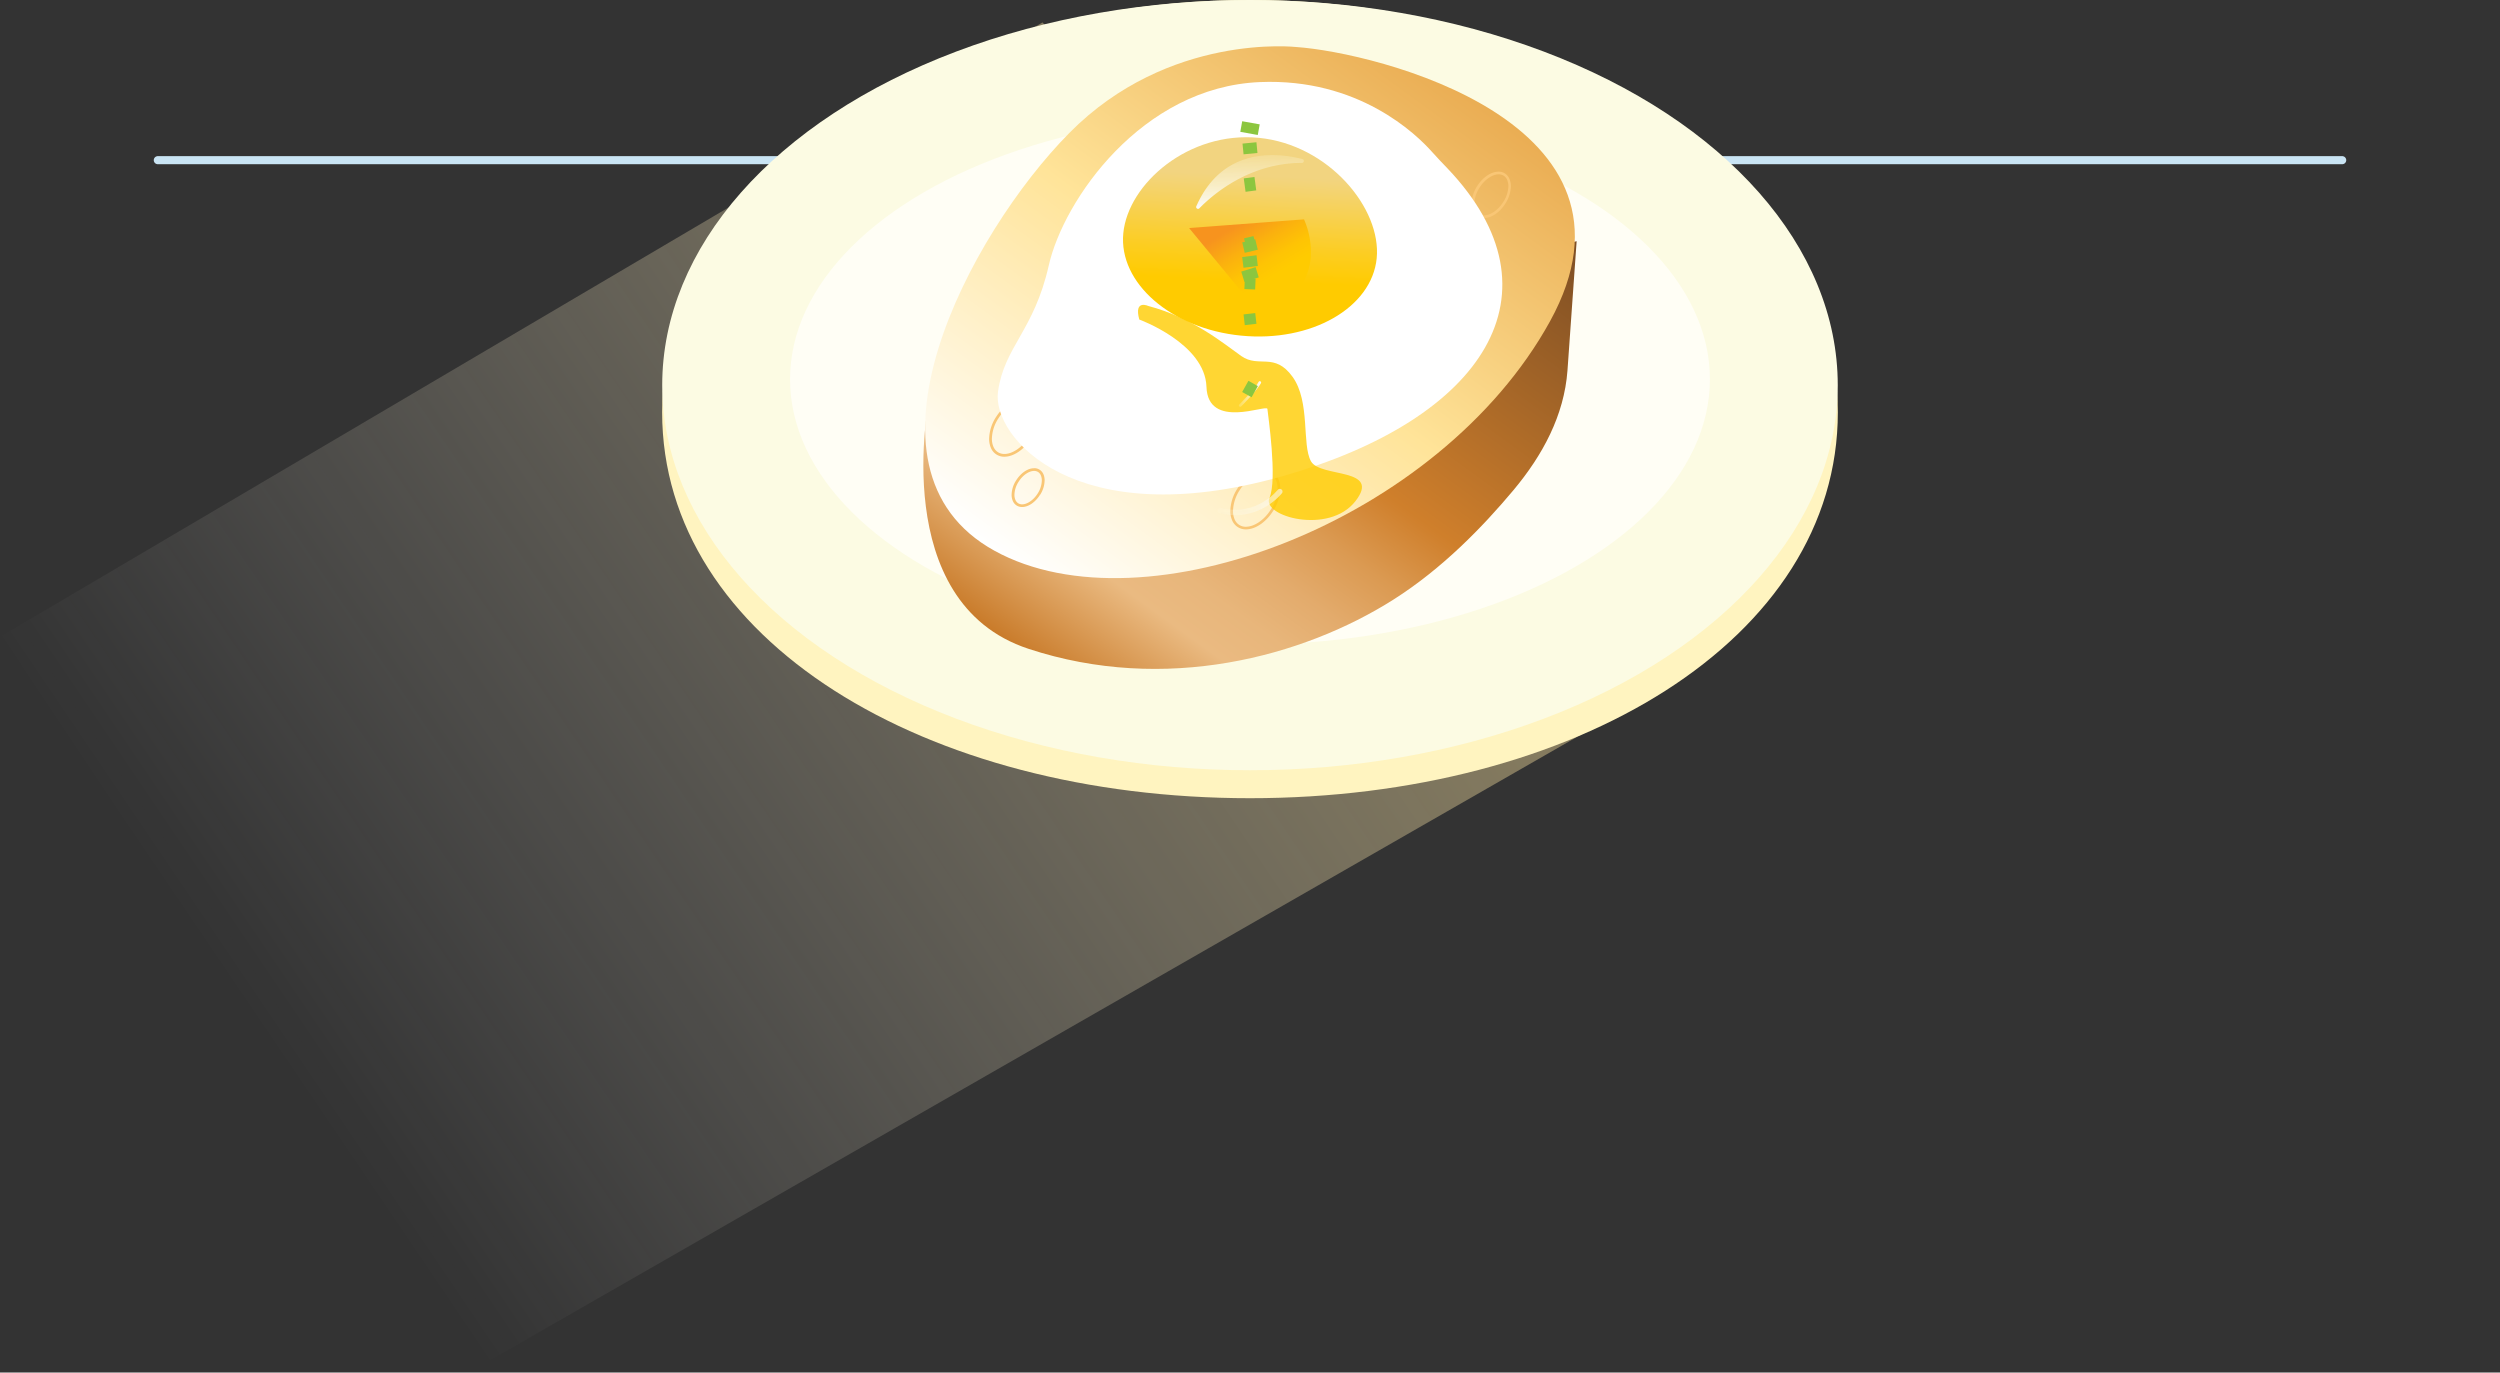 <?xml version="1.0" encoding="UTF-8"?>
<svg version="1.1" viewBox="0 0 927.11 508.99" xmlns="http://www.w3.org/2000/svg" xmlns:xlink="http://www.w3.org/1999/xlink">
 <rect x="0" y="0" width="927.11" height="508.99" fill="#333333" stroke="none"/>
 <defs>
  <style>.cls-1 {
        isolation: isolate;
      }

      .cls-17, .cls-18, .cls-2 {
        fill: none;
        stroke-linecap: round;
        stroke-miterlimit: 10;
      }

      .cls-2 {
        stroke: #c9e4f4;
        stroke-width: 3px;
      }

      .cls-3 {
        opacity: 0.43;
        fill: url(#linear-gradient);
      }

      .cls-4 {
        fill: #fff4c0;
      }

      .cls-5 {
        fill: #fcfbe3;
      }

      .cls-6 {
        fill: #fffef5;
      }

      .cls-7 {
        fill: url(#linear-gradient-2);
      }

      .cls-8 {
        fill: url(#linear-gradient-3);
      }

      .cls-9 {
        mix-blend-mode: multiply;
      }

      .cls-10 {
        fill: #f9c675;
      }

      .cls-11 {
        fill: #fce7c5;
      }

      .cls-12 {
        fill: #fff;
      }

      .cls-13 {
        fill: url(#linear-gradient-4);
      }

      .cls-14 {
        fill: url(#linear-gradient-5);
      }

      .cls-15 {
        fill: url(#linear-gradient-6);
      }

      .cls-16 {
        fill: #ffcb00;
        opacity: 0.8;
      }

      .cls-17 {
        stroke: url(#linear-gradient-7);
      }

      .cls-18 {
        stroke-width: 2px;
        opacity: 0.63;
        stroke: url(#linear-gradient-8);
      }

      .cls-19 {
        fill: #8cc63f;
      }</style>
  <linearGradient id="linear-gradient" x1="154.84" x2="573.39" y1="458.68" y2="154.59" gradientUnits="userSpaceOnUse">
   <stop stop-color="#fff" stop-opacity="0" offset="0"/>
   <stop stop-color="#fff9e8" stop-opacity=".22" offset=".2"/>
   <stop stop-color="#ffeebe" stop-opacity=".64" offset=".6"/>
   <stop stop-color="#ffe7a3" stop-opacity=".9" offset=".87"/>
   <stop stop-color="#ffe499" offset="1"/>
  </linearGradient>
  <linearGradient id="linear-gradient-2" x1="488.37" x2="610.56" y1="293.29" y2="81.65" gradientTransform="rotate(6.02 354.58 -254.36)" gradientUnits="userSpaceOnUse">
   <stop stop-color="#c97b2a" offset="0"/>
   <stop stop-color="#eaba81" offset=".17"/>
   <stop stop-color="#e8b67b" offset=".24"/>
   <stop stop-color="#e3ab6c" offset=".32"/>
   <stop stop-color="#db9a52" offset=".41"/>
   <stop stop-color="#d0812e" offset=".51"/>
   <stop stop-color="#cf7f2b" offset=".52"/>
   <stop stop-color="#7d4e24" offset="1"/>
  </linearGradient>
  <linearGradient id="linear-gradient-3" x1="482.24" x2="602.89" y1="261.56" y2="52.58" gradientTransform="rotate(6.02 354.37 -258.35)" gradientUnits="userSpaceOnUse">
   <stop stop-color="#fff" offset="0"/>
   <stop stop-color="#ffe7a6" offset=".45"/>
   <stop stop-color="#ffe499" offset=".52"/>
   <stop stop-color="#eaad53" offset="1"/>
  </linearGradient>
  <linearGradient id="linear-gradient-4" x1="547.76" x2="551.62" y1="100.47" y2="174.05" gradientTransform="rotate(5.62 483.11 -334.65)" gradientUnits="userSpaceOnUse">
   <stop stop-color="#f2d480" offset=".19"/>
   <stop stop-color="#f3d479" offset=".22"/>
   <stop stop-color="#fccd22" offset=".56"/>
   <stop stop-color="#ffcb00" offset=".72"/>
  </linearGradient>
  <linearGradient id="linear-gradient-5" x1="534.91" x2="535.96" y1="113.94" y2="134.01" gradientTransform="rotate(3.33 591.1 352.44)" gradientUnits="userSpaceOnUse">
   <stop stop-color="#fcfbe3" stop-opacity=".2" offset="0"/>
   <stop stop-color="#fafafa" offset="1"/>
  </linearGradient>
  <linearGradient id="linear-gradient-6" x1="573.87" x2="598.91" y1="122.73" y2="158.5" gradientTransform="rotate(3.63 447.74 -1092.7)" gradientUnits="userSpaceOnUse">
   <stop stop-color="#f7931e" offset=".19"/>
   <stop stop-color="#fbb10e" offset=".41"/>
   <stop stop-color="#fec404" offset=".59"/>
   <stop stop-color="#ffcb00" offset=".72"/>
  </linearGradient>
  <linearGradient id="linear-gradient-7" x1="638" x2="645.71" y1="190.06" y2="190.06" gradientTransform="rotate(3.63 419.12 -1996)" xlink:href="#linear-gradient-5"/>
  <linearGradient id="linear-gradient-8" x1="647.87" x2="671.51" y1="228.92" y2="228.92" gradientTransform="rotate(3.63 411.44 -2238.2)" xlink:href="#linear-gradient-5"/>
  <linearGradient id="linearGradient960" x1="534.91" x2="535.96" y1="113.94" y2="134.01" gradientTransform="rotate(3.33 568.22 -434.68)" gradientUnits="userSpaceOnUse" xlink:href="#linear-gradient-5"/>
 </defs>
 <title>404</title>
 <g class="cls-1" transform="translate(-39.45 -53.65)">
  <line class="cls-2" x1="97.97" x2="908.04" y1="113.05" y2="113.05"/>
  <polygon class="cls-3" transform="matrix(.939 0 0 1.008 3.157 -8.067)" points="230.37 562.64 691.05 316.53 450.37 69.48 39.45 295.1" fill="url(#linear-gradient)"/>
  <path class="cls-4" d="m721 206.51c0 84.42-97.59 143.15-218 143.15s-218-58.73-218-143.15 97.59-152.86 218-152.86 218 68.44 218 152.86z"/>
  <ellipse class="cls-5" cx="503" cy="196.47" rx="217.97" ry="142.82"/>
  <ellipse class="cls-6" cx="503" cy="194.31" rx="170.56" ry="98.35"/>
  <path class="cls-7" d="m384.04 201.68s-15.59 75.32 36.83 92.58c50.57 16.68 101.71 3.05 135.31-18.24 18.14-11.5 33.1-26.95 44.56-40.64 10.72-12.82 18.78-27.65 20-44.34l3.4-47.94z" fill="url(#linear-gradient-2)"/>
  <path class="cls-8" d="m520.3 71.1s-47.39-5.51-84.34 31.9-83.26 124.27-27.71 154.89 165.19-10.95 206-85.06-65.27-99.74-93.95-101.73z" fill="url(#linear-gradient-3)"/>
  <g class="cls-9" transform="translate(-39.325)">
   <path class="cls-10" d="m451.28 222a4.45 4.45 0 0 1-2.45-0.68 4.54 4.54 0 0 1-1.65-2 7.54 7.54 0 0 1-0.57-3 14.51 14.51 0 0 1 2.47-7.61c2.46-3.83 6.08-6.1 8.91-6.1a4.45 4.45 0 0 1 2.45 0.68 4.51 4.51 0 0 1 1.65 2 7.59 7.59 0 0 1 0.57 3 14.54 14.54 0 0 1-2.47 7.61c-2.46 3.83-6.08 6.1-8.91 6.1m6.72-20.37c-3.35 0-7.16 2.51-9.78 6.56a15.49 15.49 0 0 0-2.63 8.15 8.37 8.37 0 0 0 0.66 3.41 5.27 5.27 0 0 0 5 3.27c3.35 0 7.16-2.51 9.78-6.56a15.49 15.49 0 0 0 2.63-8.15 8.3 8.3 0 0 0-0.66-3.41 5.27 5.27 0 0 0-5-3.27"/>
   <path class="cls-10" d="m457.85 240.68a2.78 2.78 0 0 1-1.52-0.42 2.86 2.86 0 0 1-1-1.24 4.8 4.8 0 0 1-0.36-1.9 9.35 9.35 0 0 1 1.6-4.9c1.58-2.48 3.92-3.93 5.69-3.93a2.77 2.77 0 0 1 1.51 0.42 2.74 2.74 0 0 1 1 1.24 4.77 4.77 0 0 1 0.36 1.9 9.44 9.44 0 0 1-1.59 4.9c-1.59 2.47-3.93 3.93-5.7 3.93m4.4-13.39c-2.29 0-4.82 1.7-6.56 4.39a10.3 10.3 0 0 0-1.76 5.44 5.69 5.69 0 0 0 0.45 2.3 3.74 3.74 0 0 0 1.39 1.68 3.79 3.79 0 0 0 2.05 0.58c2.28 0 4.81-1.7 6.56-4.39l-0.37-0.29 0.42 0.27a10.31 10.31 0 0 0 1.75-5.44 5.77 5.77 0 0 0-0.44-2.31 3.8 3.8 0 0 0-1.4-1.67 3.7 3.7 0 0 0-2.05-0.58"/>
   <path class="cls-11" d="m481.5 129c-2 0-4.47 1.57-6.14 4.16-2.21 3.42-2.24 7.33-0.07 8.73a3.23 3.23 0 0 0 1.78 0.5c2 0 4.47-1.57 6.15-4.16 2.2-3.42 2.23-7.33 0.06-8.73a3.23 3.23 0 0 0-1.78-0.5"/>
   <path class="cls-10" d="m540.85 249a4.43 4.43 0 0 1-4.23-2.77 7.6 7.6 0 0 1-0.59-3.09 14.89 14.89 0 0 1 2.54-7.83c2.54-4 6.26-6.29 9.18-6.29a4.6 4.6 0 0 1 2.52 0.7 4.69 4.69 0 0 1 1.71 2.06 7.82 7.82 0 0 1 0.59 3.1 14.93 14.93 0 0 1-2.57 7.82c-2.53 4-6.25 6.29-9.17 6.29m6.9-21c-3.44 0-7.35 2.58-10 6.74a15.93 15.93 0 0 0-2.7 8.38 8.74 8.74 0 0 0 0.67 3.5 5.45 5.45 0 0 0 5.14 3.36c3.44 0 7.35-2.59 10-6.75a15.88 15.88 0 0 0 2.71-8.37 8.57 8.57 0 0 0-0.68-3.5 5.39 5.39 0 0 0-5.14-3.36"/>
   <path class="cls-10" d="m629.15 133.5a3.44 3.44 0 0 1-1.89-0.52 3.51 3.51 0 0 1-1.27-1.54 5.85 5.85 0 0 1-0.45-2.34 11.46 11.46 0 0 1 2-6c1.94-3 4.78-4.8 7-4.8a3.53 3.53 0 0 1 1.89 0.53 3.4 3.4 0 0 1 1.27 1.54 5.81 5.81 0 0 1 0.45 2.34 11.4 11.4 0 0 1-2 6c-1.93 3-4.78 4.8-7 4.8m5.32-16.19c-2.71 0-5.74 2-7.84 5.26a12.39 12.39 0 0 0-2.1 6.53 6.93 6.93 0 0 0 0.52 2.74 4.29 4.29 0 0 0 4.07 2.66c2.71 0 5.75-2 7.84-5.26a12.38 12.38 0 0 0 2.11-6.52 6.73 6.73 0 0 0-0.53-2.74 4.49 4.49 0 0 0-1.65-2 4.4 4.4 0 0 0-2.42-0.69"/>
   <path class="cls-10" d="m509.18 152.16a3.44 3.44 0 0 1-1.89-0.52 3.4 3.4 0 0 1-1.29-1.54 5.85 5.85 0 0 1-0.45-2.34 11.46 11.46 0 0 1 1.95-6c1.93-3 4.78-4.79 7-4.79a3.44 3.44 0 0 1 1.89 0.52 3.4 3.4 0 0 1 1.27 1.54 5.85 5.85 0 0 1 0.45 2.34 11.4 11.4 0 0 1-2 6c-1.93 3-4.78 4.8-7 4.8m5.39-16.17c-2.71 0-5.75 2-7.84 5.25a12.44 12.44 0 0 0-2.11 6.53 6.73 6.73 0 0 0 0.53 2.74 4.29 4.29 0 0 0 4.07 2.66c2.71 0 5.75-2 7.84-5.25a12.44 12.44 0 0 0 2.11-6.53 6.9 6.9 0 0 0-0.53-2.74 4.49 4.49 0 0 0-1.65-2 4.39 4.39 0 0 0-2.42-0.68"/>
   <path class="cls-10" d="m474.52 219.7a3.07 3.07 0 0 1-1.73-0.48 3.13 3.13 0 0 1-1.17-1.41 5.37 5.37 0 0 1-0.41-2.16 10.48 10.48 0 0 1 1.8-5.54c1.79-2.8 4.43-4.45 6.45-4.45a3.06 3.06 0 0 1 2.9 1.9 5.34 5.34 0 0 1 0.41 2.16 10.54 10.54 0 0 1-1.8 5.54c-1.79 2.8-4.43 4.44-6.45 4.44m4.94-15c-2.54 0-5.37 1.89-7.32 4.9a11.52 11.52 0 0 0-2 6.09 6.42 6.42 0 0 0 0.49 2.56 4 4 0 0 0 3.82 2.49c2.54 0 5.37-1.89 7.32-4.9a11.49 11.49 0 0 0 2-6.08 6.42 6.42 0 0 0-0.49-2.56 4 4 0 0 0-3.82-2.5"/>
  </g>
  <path class="cls-12" d="m576.15 116c-1.83-1.91-3.67-3.8-5.42-5.78-6.18-7-27.63-27.66-64.06-26.13-43.79 1.84-72.8 43.7-78.29 68s-16.51 30.09-18.83 46.82 28.47 53.09 105.31 31.39c74.91-21.14 105.43-68.04 61.29-114.3z"/>
  <path class="cls-13" d="m549.99 149.42c-1.81 18.4-24.31 31.25-50.26 28.7s-45.52-19.54-43.71-38 24.34-37.91 50.29-35.35 45.49 26.23 43.68 44.65z" fill="url(#linear-gradient-4)"/>
  <path class="cls-14" d="m484.24 130.88c5.31-5.41 18.75-16.79 38-16.83a0.72 0.72 0 0 0 0.18-1.42c-9.57-2.46-29.62-4.51-39.31 17.48a0.69 0.69 0 0 0 1.13 0.77z" fill="url(#linearGradient960)"/>
  <path class="cls-15" d="m508.39 172.15h0.12c9.59-5.19 16-13.2 17-22.7a30.37 30.37 0 0 0-2.47-14.45l-42.62 3.22z" fill="url(#linear-gradient-6)"/>
  <path class="cls-16" d="m461.95 172.15s24.38 8.85 24.91 24.95 22.45 6.36 22.6 8.19 3.79 26.21 0.76 33 22 13.86 31.86 1.24-13-8.61-16.46-14.81-0.16-22.08-6.84-31.34-12.53-3.13-19-7.69-17.81-14.12-34.41-18.55c0.01 0.03-5.53-2.66-3.42 5.01z"/>
  <path class="cls-17" d="m499.37 204s6-6 7.26-8.5" stroke="url(#linear-gradient-7)"/>
  <path class="cls-18" d="m514.07 235.94s-8.34 10.64-22.14 7" stroke="url(#linear-gradient-8)"/>
  <polyline class="cls-19" transform="translate(-23.1)" points="528.17 152.71 522.85 154.37 524.04 158.19 529.36 156.52"/>
  <polyline class="cls-19" transform="translate(-44.635)" points="545.72 156.86 545.56 160.85 549.55 161.01 549.72 157.03"/>
  <polyline class="cls-19" transform="translate(-34.985)" points="539.28 141.2 535.78 142.03 536.71 145.92 540.2 145.09"/>
  <polyline class="cls-19" transform="translate(-3.735)" points="508.68 142.36 503.86 143.53 504.79 147.41 509.62 146.25"/>
  <polyline class="cls-19" transform="translate(-61.01)" points="563.43 194.87 561.11 199.03 564.6 200.98 566.92 196.83"/>
  <polyline class="cls-19" transform="translate(-123.86)" points="629.28 148.31 623.96 148.97 624.45 152.94 629.77 152.28"/>
  <polyline class="cls-19" transform="translate(-114.47)" points="619.86 106.4 614.7 106.9 615.09 110.88 620.24 110.38"/>
  <polyline class="cls-19" transform="translate(-72.98)" points="573.67 119.8 574.34 124.78 578.3 124.25 577.64 119.27"/>
  <polyline class="cls-19" transform="translate(-38.65)" points="545.25 99.77 538.76 98.61 538.06 102.54 544.54 103.71"/>
  <polyline class="cls-19" transform="translate(-12.46)" points="517.4 169.75 513.07 170.25 513.53 174.23 517.86 173.73"/>
 </g>
</svg>
